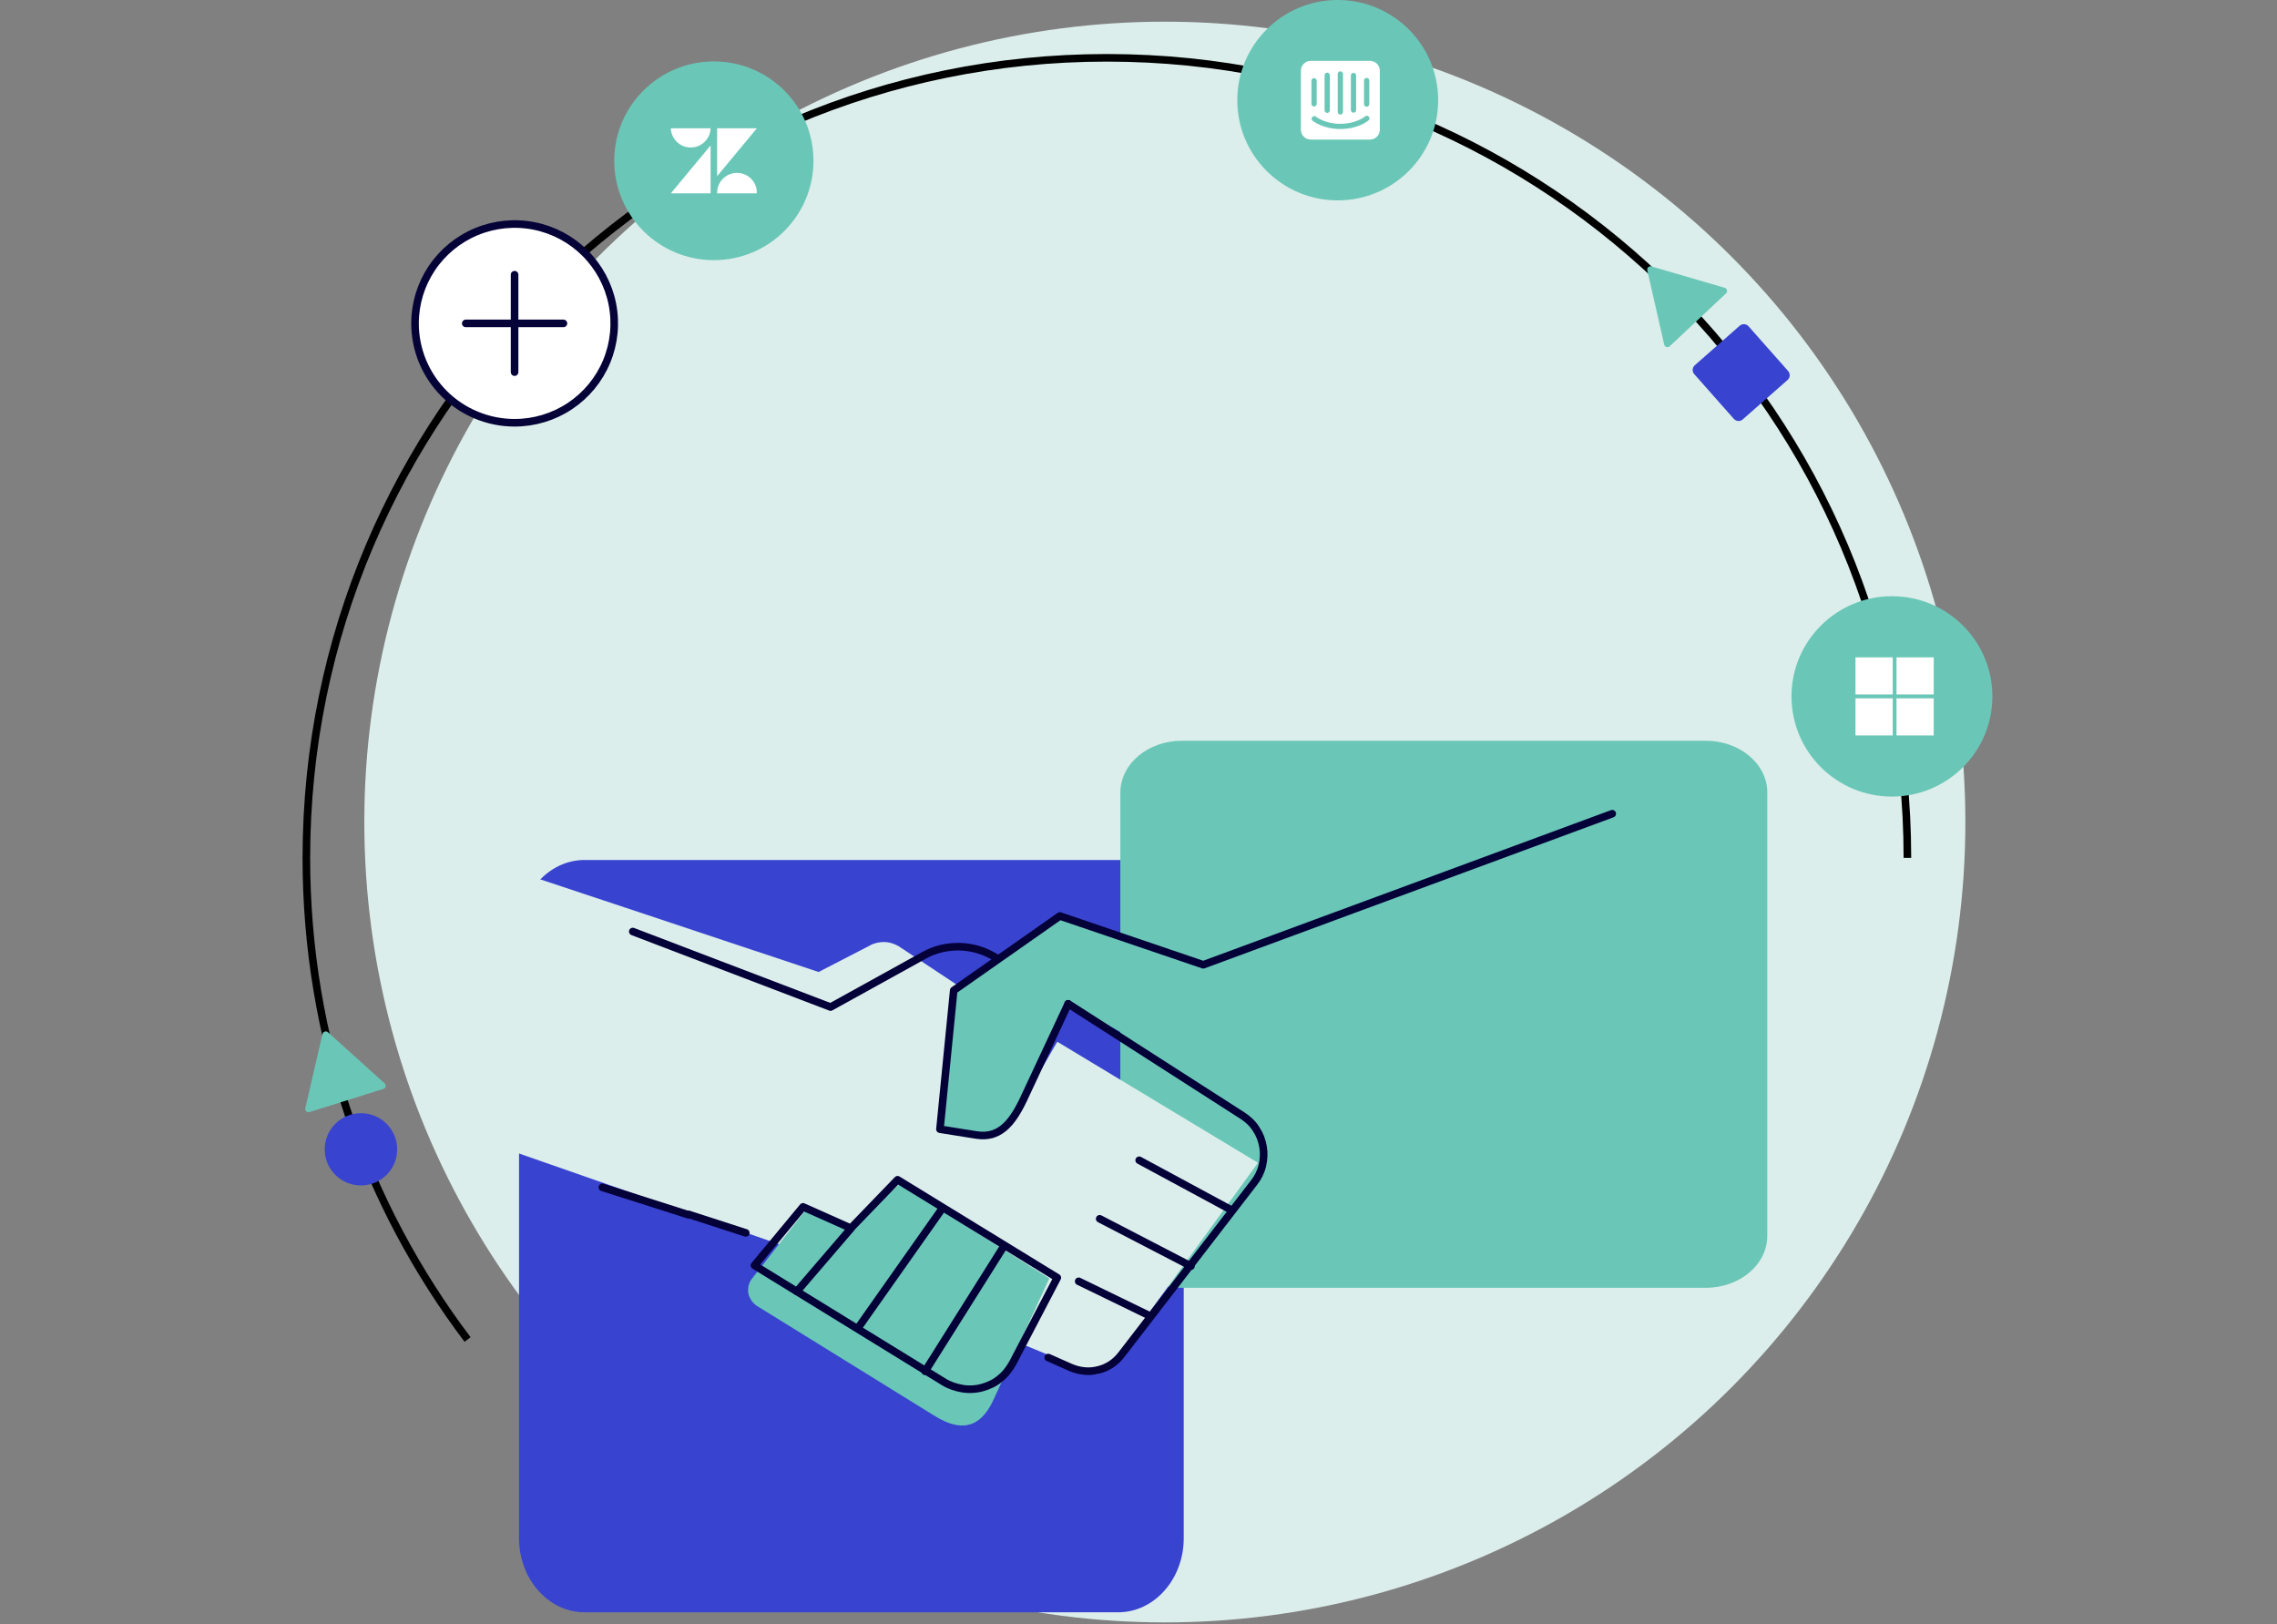 <svg width="600" height="428" viewBox="0 0 600 428" fill="none" xmlns="http://www.w3.org/2000/svg">
<rect x="0" y="0" width="600" height="428" fill="#808080" stroke="none"/>
<ellipse cx="306.941" cy="216.606" rx="210.942" ry="210.894" fill="#DCEEEB"/>
<path d="M502.611 226.056C502.611 109.622 408.169 15.234 291.669 15.234C175.169 15.234 80.727 109.622 80.727 226.056C80.727 273.699 96.539 317.651 123.205 352.955" stroke="black" stroke-width="2"/>
<path d="M95.044 293.322C89.772 293.361 85.531 297.655 85.57 302.913C85.609 308.171 89.913 312.403 95.185 312.364C100.456 312.325 104.698 308.031 104.659 302.773C104.62 297.514 100.315 293.283 95.044 293.322Z" fill="#3843D0"/>
<path d="M458.409 85.837L446.59 96.237C445.901 96.844 445.835 97.894 446.443 98.581L456.869 110.37C457.478 111.058 458.53 111.124 459.219 110.517L471.038 100.117C471.727 99.51 471.793 98.461 471.185 97.773L460.759 85.984C460.15 85.296 459.098 85.23 458.409 85.837Z" fill="#3843D0"/>
<path d="M86.413 271.987L101.34 285.447C101.455 285.552 101.54 285.684 101.586 285.832C101.633 285.98 101.639 286.137 101.604 286.288C101.569 286.439 101.494 286.578 101.388 286.69C101.281 286.803 101.146 286.885 100.997 286.928L81.579 293.021C81.432 293.071 81.274 293.08 81.122 293.049C80.97 293.018 80.829 292.947 80.714 292.843C80.599 292.739 80.513 292.606 80.466 292.459C80.42 292.311 80.413 292.154 80.448 292.003L84.984 272.435C85.019 272.289 85.091 272.154 85.194 272.044C85.297 271.934 85.427 271.852 85.571 271.807C85.715 271.761 85.868 271.754 86.016 271.786C86.164 271.817 86.301 271.887 86.413 271.987Z" fill="#6AC7B7"/>
<path d="M435.158 70.197L454.471 75.833C454.62 75.877 454.754 75.96 454.86 76.073C454.967 76.186 455.041 76.325 455.075 76.476C455.109 76.627 455.103 76.784 455.056 76.932C455.009 77.079 454.924 77.212 454.808 77.315L439.985 91.233C439.875 91.341 439.737 91.418 439.586 91.456C439.436 91.494 439.278 91.491 439.129 91.448C438.98 91.404 438.845 91.322 438.739 91.21C438.632 91.097 438.558 90.958 438.523 90.807L434.067 71.222C434.035 71.074 434.041 70.921 434.086 70.777C434.13 70.633 434.211 70.504 434.321 70.4C434.431 70.297 434.566 70.224 434.713 70.188C434.86 70.153 435.013 70.156 435.158 70.197Z" fill="#6AC7B7"/>
<path d="M135.602 111.398C140.793 111.399 145.869 109.865 150.187 106.989C154.504 104.113 157.87 100.024 159.858 95.24C161.846 90.456 162.367 85.191 161.355 80.111C160.343 75.032 157.844 70.365 154.173 66.703C150.503 63.04 145.826 60.546 140.734 59.535C135.642 58.524 130.364 59.042 125.567 61.024C120.77 63.005 116.67 66.361 113.786 70.667C110.901 74.973 109.361 80.035 109.361 85.214C109.36 88.652 110.038 92.057 111.356 95.234C112.675 98.41 114.607 101.297 117.044 103.728C119.481 106.159 122.374 108.089 125.558 109.404C128.742 110.72 132.155 111.398 135.602 111.398V111.398Z" fill="white" stroke="#040237" stroke-width="2" stroke-linecap="round" stroke-linejoin="round"/>
<path d="M135.594 98.055V72.382" stroke="#040237" stroke-width="2" stroke-linecap="round" stroke-linejoin="round"/>
<path d="M122.729 85.215H148.466" stroke="#040237" stroke-width="2" stroke-linecap="round" stroke-linejoin="round"/>
<path d="M498.534 209.9C513.151 209.9 525 198.08 525 183.5C525 168.919 513.151 157.099 498.534 157.099C483.917 157.099 472.068 168.919 472.068 183.5C472.068 198.08 483.917 209.9 498.534 209.9Z" fill="#6AC7B7"/>
<path d="M498.737 182.99H488.93V173.217H498.737V182.99Z" fill="white"/>
<path d="M509.541 182.99H499.744V173.217H509.541V182.99Z" fill="white"/>
<path d="M498.737 193.782H488.93V184.009H498.737V193.782Z" fill="white"/>
<path d="M509.541 193.782H499.744V184.009H509.541V193.782Z" fill="white"/>
<path d="M188.107 68.552C202.603 68.552 214.355 56.83 214.355 42.369C214.355 27.909 202.603 16.186 188.107 16.186C173.61 16.186 161.858 27.909 161.858 42.369C161.858 56.83 173.61 68.552 188.107 68.552Z" fill="#6AC7B7"/>
<path d="M187.243 38.325V50.937H176.772L187.243 38.325ZM187.243 33.801C187.2 35.158 186.63 36.445 185.653 37.389C184.676 38.334 183.368 38.862 182.007 38.862C180.647 38.862 179.339 38.334 178.362 37.389C177.385 36.445 176.814 35.158 176.772 33.801H187.243ZM188.97 50.937C188.948 50.238 189.067 49.542 189.32 48.889C189.573 48.237 189.955 47.642 190.443 47.14C190.931 46.638 191.515 46.239 192.16 45.966C192.806 45.693 193.5 45.553 194.201 45.553C194.902 45.553 195.596 45.693 196.241 45.966C196.887 46.239 197.471 46.638 197.959 47.14C198.447 47.642 198.829 48.237 199.082 48.889C199.334 49.542 199.453 50.238 199.431 50.937H188.97ZM188.97 46.413V33.801H199.442L188.97 46.413Z" fill="white"/>
<path d="M352.497 52.801C367.114 52.801 378.963 40.981 378.963 26.4C378.963 11.82 367.114 0 352.497 0C337.88 0 326.031 11.82 326.031 26.4C326.031 40.981 337.88 52.801 352.497 52.801Z" fill="#6AC7B7"/>
<path d="M360.813 27.43C360.813 27.614 360.74 27.79 360.61 27.919C360.48 28.049 360.303 28.122 360.119 28.122C359.935 28.122 359.759 28.049 359.629 27.919C359.499 27.79 359.426 27.614 359.426 27.43V21.215C359.426 21.031 359.499 20.855 359.629 20.726C359.759 20.596 359.935 20.523 360.119 20.523C360.303 20.523 360.48 20.596 360.61 20.726C360.74 20.855 360.813 21.031 360.813 21.215V27.43ZM360.568 31.757C360.464 31.846 357.898 33.994 353.19 33.994C348.482 33.994 345.922 31.846 345.812 31.757C345.696 31.633 345.63 31.469 345.627 31.299C345.623 31.128 345.684 30.963 345.795 30.834C345.907 30.705 346.063 30.622 346.232 30.6C346.402 30.578 346.574 30.62 346.714 30.717C346.756 30.748 349.045 32.626 353.19 32.626C357.335 32.626 359.645 30.738 359.666 30.717C359.732 30.646 359.813 30.59 359.902 30.552C359.992 30.514 360.089 30.495 360.186 30.497C360.283 30.498 360.379 30.521 360.468 30.562C360.556 30.603 360.634 30.662 360.698 30.736C360.762 30.809 360.809 30.895 360.837 30.988C360.866 31.081 360.874 31.179 360.861 31.276C360.849 31.372 360.817 31.465 360.766 31.548C360.715 31.631 360.648 31.702 360.568 31.757ZM345.572 21.215C345.587 21.043 345.667 20.882 345.795 20.765C345.922 20.648 346.09 20.583 346.263 20.583C346.437 20.583 346.604 20.648 346.732 20.765C346.86 20.882 346.939 21.043 346.954 21.215V27.43C346.939 27.603 346.86 27.763 346.732 27.88C346.604 27.997 346.437 28.062 346.263 28.062C346.09 28.062 345.922 27.997 345.795 27.88C345.667 27.763 345.587 27.603 345.572 27.43V21.215ZM349.034 19.831C349.034 19.648 349.108 19.472 349.238 19.342C349.368 19.213 349.544 19.14 349.728 19.14C349.912 19.14 350.088 19.213 350.218 19.342C350.348 19.472 350.421 19.648 350.421 19.831V29.063C350.421 29.247 350.348 29.423 350.218 29.552C350.088 29.682 349.912 29.755 349.728 29.755C349.544 29.755 349.368 29.682 349.238 29.552C349.108 29.423 349.034 29.247 349.034 29.063V19.831ZM352.497 19.483C352.498 19.3 352.571 19.125 352.701 18.995C352.831 18.866 353.007 18.793 353.19 18.791V18.791C353.374 18.791 353.55 18.864 353.68 18.994C353.81 19.123 353.883 19.299 353.883 19.483V19.483V29.505C353.883 29.689 353.81 29.865 353.68 29.994C353.55 30.124 353.374 30.197 353.19 30.197C353.006 30.197 352.83 30.124 352.7 29.994C352.57 29.865 352.497 29.689 352.497 29.505V19.483V19.483ZM355.964 19.831C355.979 19.659 356.058 19.498 356.186 19.381C356.314 19.265 356.481 19.2 356.655 19.2C356.828 19.2 356.995 19.265 357.123 19.381C357.251 19.498 357.331 19.659 357.346 19.831V29.063C357.331 29.236 357.251 29.396 357.123 29.513C356.995 29.63 356.828 29.695 356.655 29.695C356.481 29.695 356.314 29.63 356.186 29.513C356.058 29.396 355.979 29.236 355.964 29.063V19.831ZM360.985 16.035H345.395C344.704 16.035 344.041 16.309 343.552 16.796C343.063 17.284 342.788 17.945 342.788 18.635V34.181C342.788 34.871 343.063 35.532 343.552 36.02C344.041 36.508 344.704 36.782 345.395 36.782H360.985C361.676 36.782 362.339 36.508 362.828 36.02C363.317 35.532 363.592 34.871 363.592 34.181V18.625C363.589 17.937 363.313 17.278 362.825 16.793C362.336 16.307 361.675 16.035 360.985 16.035V16.035Z" fill="white"/>
<path d="M294.642 226.604H154.046C144.501 226.604 136.77 235.363 136.77 246.122V405.316C136.77 416.075 144.501 424.834 154.046 424.834H294.642C304.187 424.834 311.918 416.075 311.918 405.316V246.122C311.918 235.363 304.187 226.604 294.642 226.604Z" fill="#3843D0"/>
<path d="M449.46 195.184H311.441C302.469 195.184 295.215 201.277 295.215 208.894V325.624C295.215 333.145 302.469 339.334 311.441 339.334H449.46C458.433 339.334 465.687 333.241 465.687 325.624V208.799C465.687 201.277 458.433 195.184 449.46 195.184Z" fill="#6AC7B7"/>
<path d="M236.704 249.264L258.275 263.546L255.793 291.919L267.534 293.537L278.606 274.495L331.484 306.391L298.364 351.997C296.837 354.092 290.632 362.947 288.342 361.994L206.542 328.29L135.051 303.344C132.473 302.678 130.278 301.059 128.942 298.869C127.606 296.679 127.128 293.918 127.796 291.347L129.705 239.267C129.992 237.838 130.564 236.601 131.423 235.458C132.283 234.316 133.332 233.364 134.573 232.602C135.814 231.935 137.15 231.459 138.582 231.364C140.014 231.269 141.446 231.364 142.782 231.84L215.705 256.119L229.163 249.169C230.309 248.502 231.645 248.217 232.981 248.217C234.222 248.217 235.463 248.597 236.704 249.264Z" fill="#DCEEEB"/>
<path d="M198.047 337.049L212.269 318.864L223.15 323.815L237.086 312.009L276.506 336.859L261.998 368.374C259.134 374.848 254.648 378.371 246.058 372.944L199.288 344C198.238 343.238 197.474 342.095 197.188 340.763C196.997 339.43 197.283 338.097 198.047 337.049Z" fill="#6AC7B7"/>
<path d="M320.127 258.118L280.133 241.266L252.167 260.879L248.54 297.441L261.616 299.916L271.543 287.443L281.47 264.497L302.85 276.018L320.127 258.118Z" fill="#6AC7B7"/>
<path d="M281.469 264.498L327.476 294.013C328.908 294.965 330.148 296.108 331.007 297.536C331.962 298.964 332.535 300.488 332.821 302.201C333.107 303.82 333.012 305.534 332.63 307.153C332.248 308.771 331.485 310.294 330.435 311.627L295.5 356.948C293.973 358.948 291.873 360.376 289.487 360.947C287.101 361.614 284.524 361.328 282.233 360.376L276.22 357.71" stroke="#040038" stroke-width="2" stroke-linecap="round" stroke-linejoin="round"/>
<path d="M166.74 245.455L218.855 265.355L243.481 251.739C246.344 250.121 249.685 249.359 253.026 249.454C256.366 249.55 259.612 250.597 262.38 252.311" stroke="#040038" stroke-width="2" stroke-linecap="round" stroke-linejoin="round"/>
<path d="M181.44 320.101L158.723 312.865" stroke="#040038" stroke-width="2" stroke-linecap="round" stroke-linejoin="round"/>
<path d="M196.52 324.862L181.534 320.006" stroke="#040038" stroke-width="2" stroke-linecap="round" stroke-linejoin="round"/>
<path d="M424.833 214.417L317.072 254.215L279.274 241.362L251.307 260.975L247.68 297.537L257.225 299.06C263.143 300.012 266.484 296.299 269.538 290.015L281.469 264.498" stroke="#040038" stroke-width="2" stroke-linecap="round" stroke-linejoin="round"/>
<path d="M198.811 333.431L211.601 318.007L224.201 323.624L236.514 310.866L278.607 336.669L266.866 359.138C266.007 360.662 264.957 362.09 263.526 363.232C262.189 364.375 260.567 365.137 258.849 365.613C257.131 366.089 255.317 366.184 253.599 365.898C251.881 365.613 250.163 365.042 248.636 364.089L198.811 333.431Z" stroke="#040038" stroke-width="2" stroke-linecap="round" stroke-linejoin="round"/>
<path d="M224.2 323.719L209.978 340.286" stroke="#040038" stroke-width="2" stroke-linecap="round" stroke-linejoin="round"/>
<path d="M248.254 318.483L226.109 349.903" stroke="#040038" stroke-width="2" stroke-linecap="round" stroke-linejoin="round"/>
<path d="M264.575 328.29L243.767 361.328" stroke="#040038" stroke-width="2" stroke-linecap="round" stroke-linejoin="round"/>
<path d="M324.517 318.863L300.177 305.724" stroke="#040038" stroke-width="2" stroke-linecap="round" stroke-linejoin="round"/>
<path d="M313.827 333.621L289.774 321.149" stroke="#040038" stroke-width="2" stroke-linecap="round" stroke-linejoin="round"/>
<path d="M302.851 346.665L284.238 337.62" stroke="#040038" stroke-width="2" stroke-linecap="round" stroke-linejoin="round"/>
</svg>
